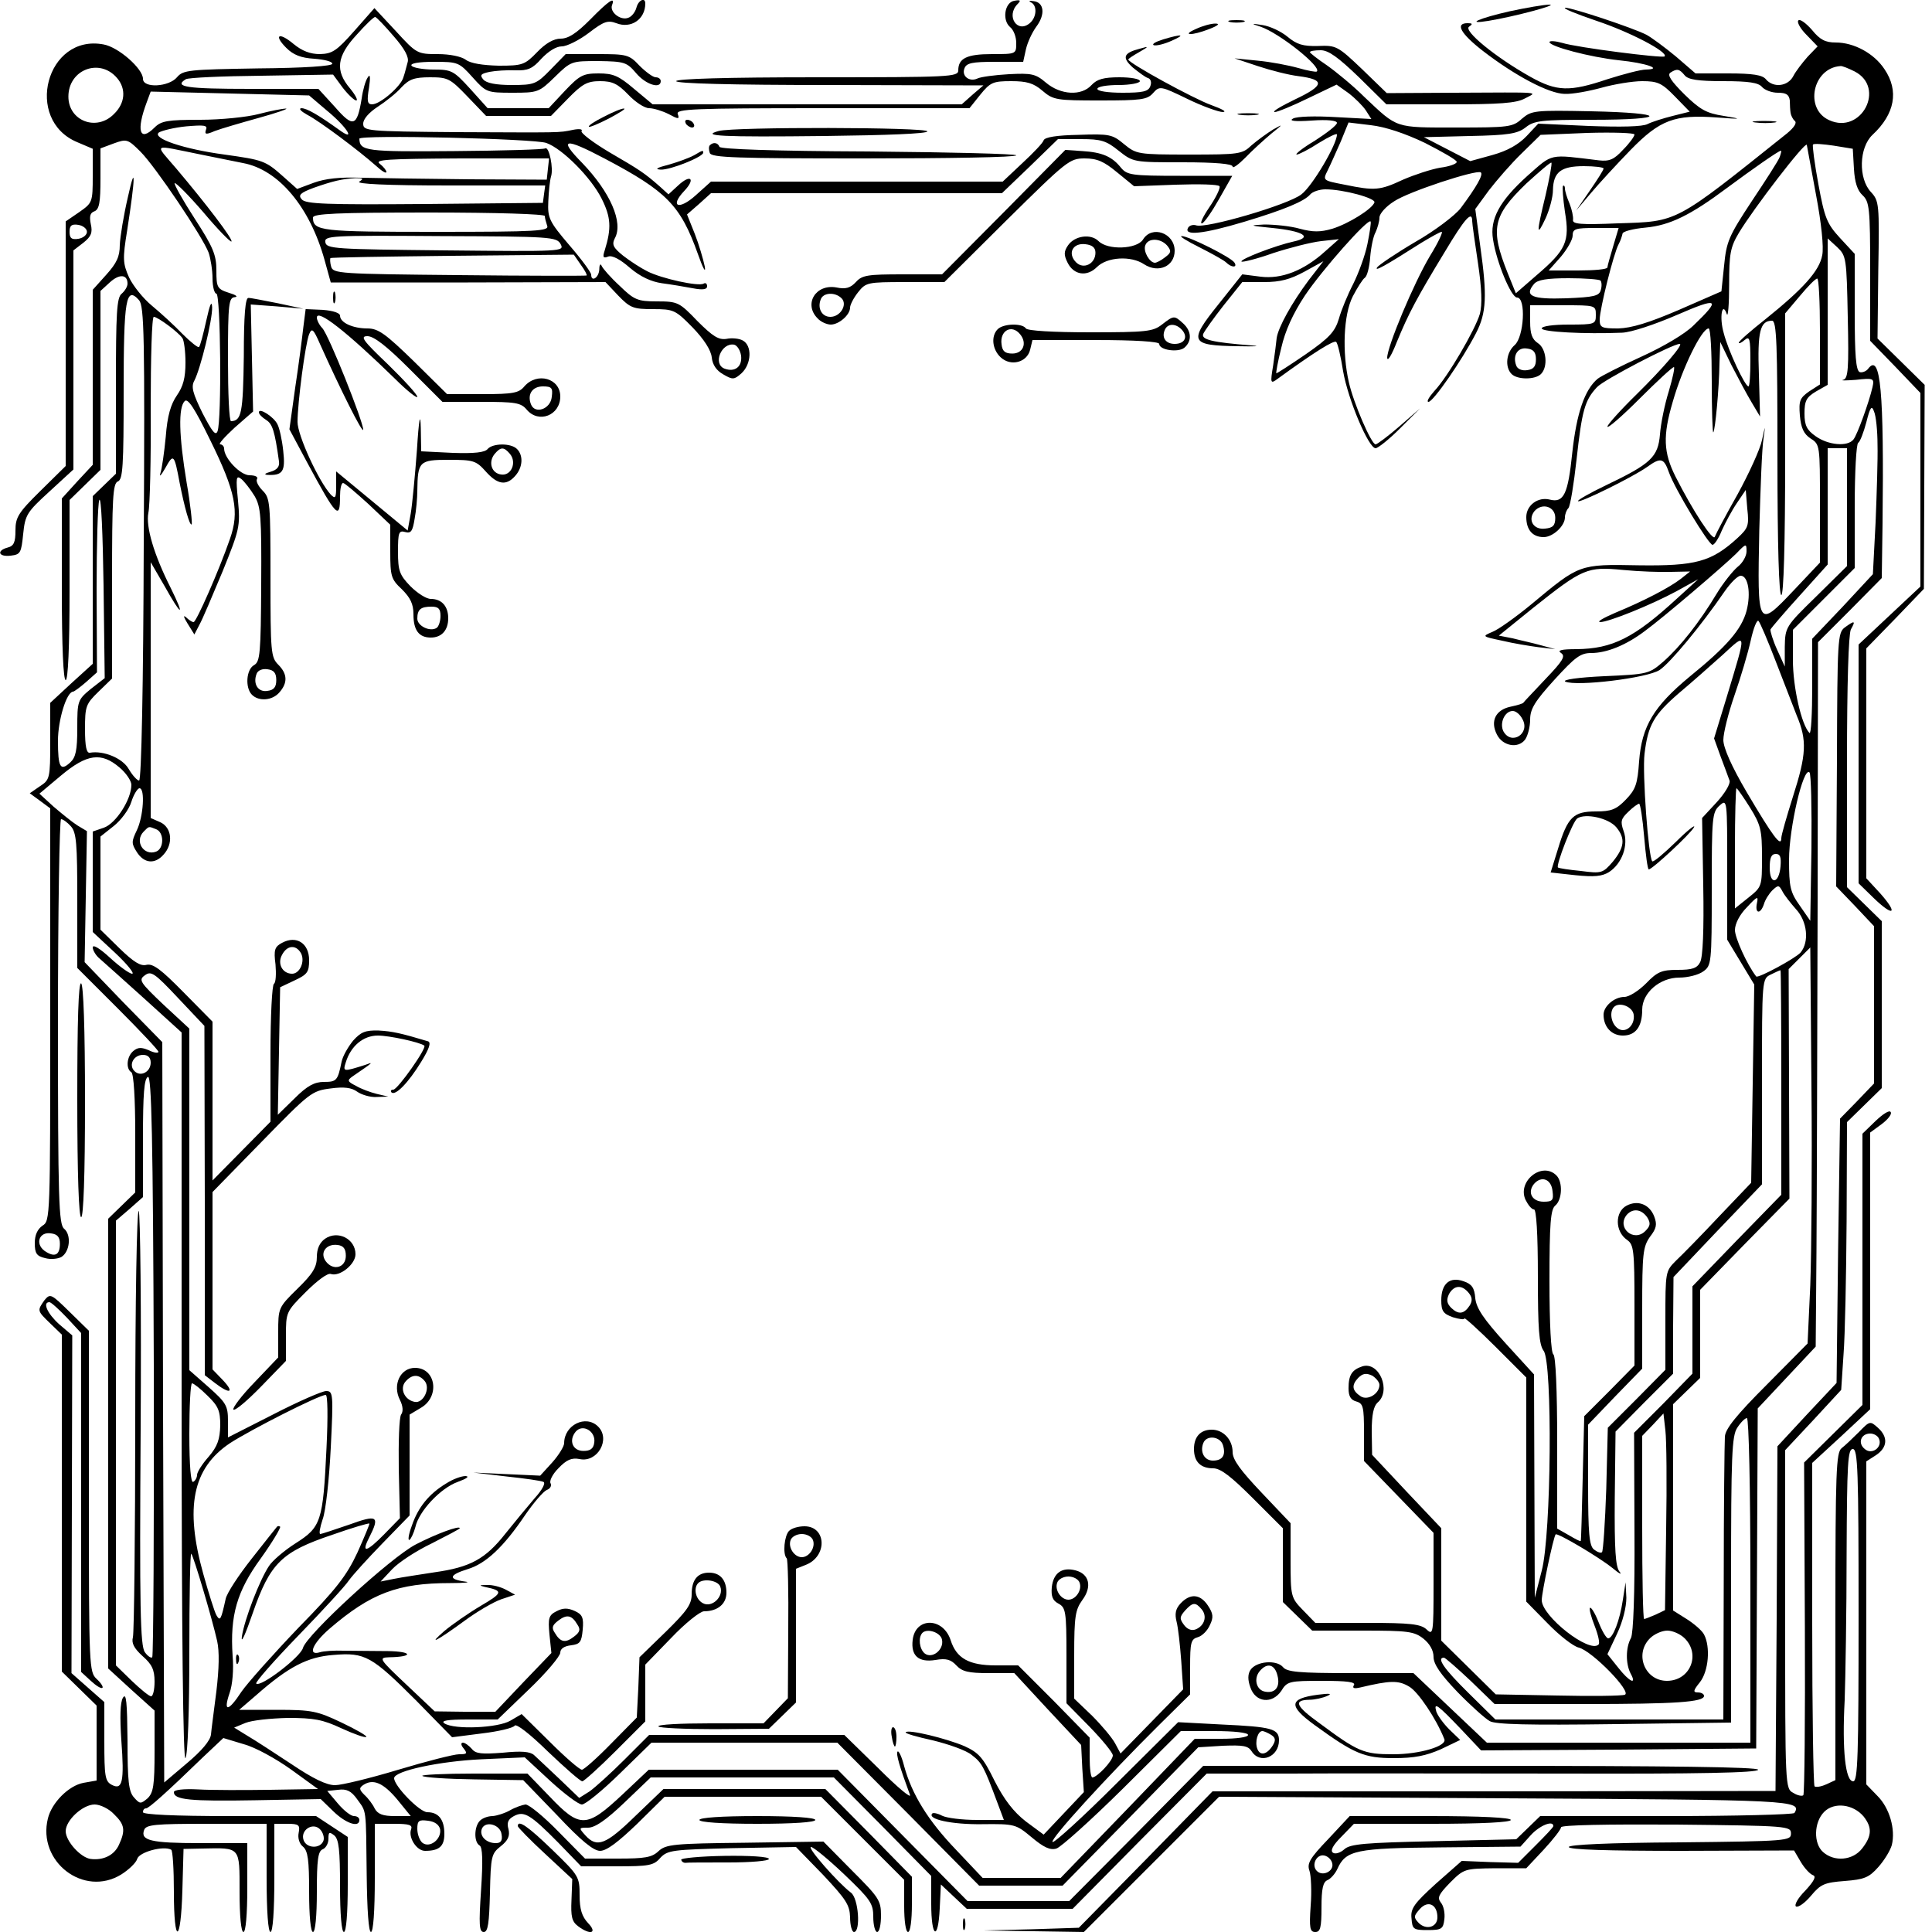 <?xml version="1.0" standalone="no"?>
<!DOCTYPE svg PUBLIC "-//W3C//DTD SVG 20010904//EN"
 "http://www.w3.org/TR/2001/REC-SVG-20010904/DTD/svg10.dtd">
<svg version="1.0" xmlns="http://www.w3.org/2000/svg"
 width="500pt" height="500pt" viewBox="0 0 500 500"
 preserveAspectRatio="xMidYMid meet">

<g transform="translate(0,500) scale(0.1,-0.1)"
fill="#000000" stroke="none">
<path d="M1527 4949 c-35 -35 -56 -49 -76 -49 -18 0 -39 -12 -61 -35 -32 -33
-38 -35 -99 -35 -42 1 -73 6 -85 15 -12 9 -42 15 -73 15 -53 0 -55 1 -109 60
l-55 59 -52 -59 c-46 -52 -57 -59 -89 -60 -25 0 -46 8 -68 26 -38 32 -53 24
-19 -10 18 -18 38 -26 72 -28 26 -2 47 -7 47 -13 0 -6 -73 -11 -192 -12 -179
-3 -194 -4 -210 -23 -21 -25 -88 -29 -88 -4 0 26 -63 82 -102 89 -148 28 -207
-195 -68 -253 l40 -17 0 -70 c0 -69 -1 -70 -35 -94 l-35 -24 0 -316 0 -317
-65 -64 c-58 -57 -65 -69 -65 -103 0 -30 -4 -40 -20 -44 -30 -8 -24 -25 8 -21
25 3 27 7 32 56 5 50 10 57 68 110 l62 57 0 284 0 283 26 20 c20 16 24 26 19
48 -4 20 -2 29 9 33 13 5 16 23 16 85 l0 78 35 13 c33 12 36 11 69 -22 38 -38
160 -219 176 -261 5 -15 10 -45 10 -67 0 -21 5 -39 10 -39 11 0 14 -327 3
-356 -5 -13 -14 -1 -39 47 -25 51 -30 68 -21 84 16 31 47 157 46 190 -1 19 -6
7 -15 -34 -8 -36 -16 -67 -19 -69 -2 -3 -22 13 -43 34 -20 21 -56 54 -79 73
-23 19 -49 52 -59 73 -16 36 -17 48 -5 121 22 142 22 178 2 87 -11 -47 -20
-102 -21 -124 0 -30 -8 -47 -35 -77 l-35 -39 0 -226 0 -227 -40 -43 -40 -44 0
-235 c0 -150 4 -235 10 -235 6 0 10 84 10 233 l0 233 40 39 40 39 0 231 0 232
24 22 c25 23 46 21 46 -3 0 -8 -7 -19 -15 -26 -13 -10 -15 -50 -15 -239 l0
-227 -30 -29 -30 -29 0 -217 0 -217 -55 -50 -55 -51 0 -99 c0 -97 -1 -100 -27
-117 l-26 -18 26 -19 27 -20 0 -534 c0 -523 0 -534 -20 -546 -13 -9 -20 -24
-20 -45 0 -27 5 -34 27 -39 14 -4 33 -2 42 3 22 14 26 57 7 73 -14 11 -16 75
-16 536 0 288 4 524 8 524 5 0 16 -8 25 -18 15 -16 17 -45 17 -193 l0 -174
105 -105 c58 -58 105 -108 105 -112 0 -4 -11 -3 -25 4 -19 8 -28 8 -40 -2 -17
-14 -20 -46 -5 -55 6 -4 10 -68 10 -159 l0 -152 -35 -34 -35 -34 0 -582 0
-582 60 -55 60 -54 0 -105 c0 -89 -3 -107 -18 -122 -18 -15 -20 -15 -35 2 -14
15 -17 42 -17 148 -1 98 -3 125 -12 110 -7 -12 -8 -50 -4 -110 8 -107 3 -130
-25 -115 -17 9 -19 22 -19 112 l0 102 -42 37 -43 38 1 437 1 437 -34 29 c-30
27 -44 57 -25 57 4 0 24 -18 45 -40 l37 -40 0 -438 0 -439 25 -23 c14 -13 27
-21 30 -18 3 2 -4 13 -15 23 -19 18 -20 30 -20 459 l0 442 -50 49 c-48 47 -50
48 -65 30 -19 -27 -19 -27 15 -60 l30 -29 0 -436 0 -436 45 -44 45 -44 0 -97
0 -97 -34 -6 c-38 -7 -82 -51 -92 -92 -28 -112 93 -205 190 -145 19 12 38 30
41 40 5 18 68 35 88 24 4 -2 7 -51 7 -109 0 -139 18 -136 22 4 l3 107 49 1
c99 2 96 6 96 -112 0 -63 4 -104 10 -104 6 0 10 45 10 115 l0 115 -122 0
c-128 0 -155 7 -145 34 5 14 29 16 162 16 l155 0 0 -140 c0 -87 4 -140 10
-140 6 0 10 53 10 140 l0 140 34 0 c29 0 33 -3 29 -23 -3 -14 2 -29 11 -36 13
-11 16 -35 16 -117 0 -63 4 -104 10 -104 6 0 10 41 10 104 0 83 3 105 15 110
8 3 15 15 15 27 0 18 2 19 15 9 12 -10 15 -38 15 -131 0 -73 4 -119 10 -119 6
0 10 48 10 123 l0 123 -41 27 -41 27 -224 0 c-143 0 -224 4 -224 10 0 6 3 10
8 10 7 0 52 40 148 133 l52 49 53 -16 c30 -8 84 -38 123 -66 l69 -50 -124 -2
c-68 -1 -152 -1 -186 1 -38 2 -63 -1 -63 -7 0 -20 42 -24 211 -21 l169 3 33
-32 c32 -31 67 -43 67 -22 0 6 -6 10 -14 10 -8 0 -27 15 -42 33 l-27 32 28 3
c22 3 34 -3 49 -24 25 -35 23 -19 25 -196 1 -91 5 -148 11 -148 6 0 10 53 10
140 l0 140 50 0 c39 0 48 -3 44 -14 -8 -21 14 -56 36 -56 37 0 50 12 50 44 0
37 -15 56 -44 56 -20 0 -86 68 -86 88 0 19 118 44 226 49 l112 5 66 -61 c36
-33 73 -61 82 -61 9 0 53 36 98 80 l82 80 241 0 240 0 184 -185 183 -185 108
0 108 0 176 179 175 179 64 4 c52 2 65 0 74 -14 22 -35 71 -15 71 28 0 30 -18
35 -148 41 l-113 6 -159 -158 c-88 -88 -163 -156 -166 -152 -7 7 140 168 275
302 l81 80 0 71 c0 63 2 72 20 77 11 3 25 17 31 31 10 20 9 30 -5 51 -20 30
-46 32 -71 5 -13 -14 -15 -27 -10 -47 4 -15 9 -61 12 -101 l5 -74 -81 -83 -81
-83 -14 26 c-8 15 -35 47 -60 72 l-46 44 0 113 c0 100 3 117 21 142 26 35 18
68 -18 77 -35 9 -57 -7 -61 -44 -2 -23 2 -34 17 -42 19 -10 21 -20 21 -134 l0
-124 60 -61 c33 -34 60 -67 60 -74 0 -14 -41 -57 -53 -57 -4 0 -7 23 -7 52 l0
51 -92 94 -93 93 -58 0 c-69 0 -102 18 -117 66 -20 59 -91 59 -98 0 -5 -41 15
-59 59 -52 28 5 40 1 54 -14 15 -16 31 -20 84 -20 l66 0 86 -93 87 -93 3 -61
4 -61 -52 -55 -52 -55 -46 34 c-32 25 -56 56 -81 105 -30 61 -41 73 -78 90
-47 20 -145 44 -152 36 -3 -3 29 -12 70 -21 41 -10 87 -26 101 -38 26 -20 31
-29 65 -120 l18 -48 -70 0 c-38 0 -78 5 -90 11 -11 6 -22 8 -25 6 -15 -15 50
-29 128 -28 86 1 88 0 129 -34 31 -26 48 -34 64 -29 11 3 89 73 172 155 l150
149 87 0 c51 0 87 -4 87 -10 0 -6 -30 -10 -69 -10 l-69 0 -173 -180 -174 -180
-101 0 -101 0 -69 73 c-72 75 -114 143 -134 216 -6 24 -14 41 -17 38 -5 -5 5
-39 32 -112 4 -11 -32 19 -81 68 l-89 87 -253 0 -252 0 -64 -64 c-35 -35 -76
-72 -90 -82 l-27 -17 -51 49 c-29 27 -58 55 -66 62 -10 9 -33 11 -81 6 -54 -4
-70 -3 -80 10 -8 9 -18 16 -23 16 -6 0 -5 -7 2 -15 10 -13 9 -15 -12 -15 -13
0 -84 -18 -157 -40 -73 -22 -147 -40 -164 -40 -22 0 -57 17 -112 54 -44 29
-96 63 -115 74 l-34 21 29 12 c17 7 66 12 110 13 67 0 90 -4 139 -27 33 -15
61 -25 64 -22 3 2 -26 19 -64 37 -63 30 -77 33 -167 33 l-98 0 43 37 c85 75
134 100 201 105 82 7 99 -3 215 -119 l92 -94 78 10 c42 5 80 14 84 20 4 6 39
-21 86 -67 44 -42 84 -77 89 -77 4 0 43 35 86 78 l77 77 0 74 0 73 67 69 c36
38 75 69 85 69 35 0 58 19 58 48 0 33 -16 52 -45 52 -30 0 -45 -19 -45 -56 0
-26 -12 -43 -67 -97 l-68 -66 -3 -78 -4 -78 -66 -67 c-37 -38 -71 -68 -76 -68
-6 0 -43 32 -83 72 l-73 72 -29 -17 c-32 -19 -145 -24 -171 -7 -10 7 8 10 61
10 l77 0 81 78 c45 43 81 86 81 95 0 10 10 17 28 19 23 3 27 8 30 40 3 32 -1
40 -21 49 -18 8 -30 8 -47 -1 -20 -10 -22 -18 -18 -60 l5 -48 -73 -76 -72 -76
-79 0 -78 1 -73 69 c-71 67 -73 70 -45 71 64 1 61 15 -3 16 -38 0 -89 1 -114
1 -25 1 -53 -1 -62 -4 -33 -10 -19 23 25 61 107 92 177 118 312 118 39 0 55 2
38 4 -44 6 -41 17 7 32 47 14 93 57 149 140 22 32 47 61 56 65 9 3 13 11 10
17 -4 6 5 24 20 39 21 22 34 28 55 24 46 -10 81 51 48 84 -32 32 -88 4 -88
-43 0 -8 -14 -31 -31 -50 l-31 -34 -87 4 -86 4 85 -10 c47 -5 90 -11 96 -14 7
-2 -2 -20 -22 -42 -18 -21 -52 -62 -76 -92 -52 -66 -91 -87 -183 -100 -38 -6
-86 -13 -105 -17 l-35 -7 30 32 c17 18 63 48 103 67 39 20 72 37 72 39 0 8
-62 -15 -114 -42 -64 -33 -283 -234 -292 -268 -6 -23 -110 -103 -121 -92 -3 3
46 59 109 124 63 65 122 129 131 143 10 14 49 57 87 96 l70 72 0 130 0 131 30
18 c49 29 38 103 -16 103 -38 0 -59 -44 -39 -83 8 -16 9 -30 3 -38 -5 -8 -7
-71 -6 -141 l3 -127 -40 -41 c-46 -47 -61 -51 -40 -10 29 57 22 61 -52 34 -38
-13 -71 -24 -74 -24 -4 0 -1 17 6 38 8 21 17 104 21 185 7 140 6 147 -12 147
-10 0 -72 -27 -136 -60 l-118 -60 0 43 c0 39 -5 47 -50 87 l-50 44 0 442 0
442 -67 62 c-61 58 -65 64 -48 76 16 12 25 6 86 -59 l68 -72 1 -452 0 -452 26
-20 c39 -30 52 -26 21 7 l-27 28 0 230 0 229 128 131 c123 126 129 131 177
137 36 5 55 2 69 -8 11 -8 34 -15 50 -14 l31 1 -30 7 c-16 4 -41 13 -54 21
-22 11 -23 14 -9 24 57 39 55 38 33 30 -57 -18 -58 -18 -50 7 13 42 45 69 83
69 29 0 108 -17 120 -26 8 -5 -69 -114 -80 -114 -6 0 -8 -3 -5 -7 10 -10 44
25 77 79 21 34 26 50 18 53 -70 21 -92 26 -128 28 -35 1 -46 -4 -66 -26 -13
-16 -27 -40 -30 -55 -10 -49 -13 -52 -46 -52 -24 0 -43 -10 -75 -42 l-44 -43
3 165 3 165 38 18 c32 15 37 21 37 52 0 44 -33 65 -70 45 -19 -10 -22 -18 -17
-56 2 -24 1 -47 -4 -50 -5 -3 -9 -84 -9 -181 l0 -176 -75 -76 -75 -76 0 205 0
206 -75 76 c-58 59 -79 75 -96 71 -15 -4 -33 7 -70 43 l-49 48 0 121 0 120 34
27 c19 15 40 43 46 63 6 19 16 35 21 35 15 0 10 -74 -7 -109 -14 -29 -14 -34
0 -56 19 -30 47 -32 69 -7 26 28 22 70 -8 84 l-25 11 0 331 0 331 36 -62 c44
-79 54 -82 16 -5 -44 87 -65 159 -58 195 4 18 7 139 6 270 0 133 3 237 8 237
10 0 63 -39 74 -55 4 -5 8 -34 8 -63 0 -40 -6 -62 -22 -85 -16 -23 -25 -53
-29 -107 -4 -41 -10 -84 -14 -95 -3 -11 2 -5 13 14 21 38 23 36 37 -39 12 -61
26 -112 31 -107 2 2 -3 51 -13 108 -20 121 -22 194 -5 211 8 8 25 -17 66 -101
66 -134 76 -185 51 -256 -28 -81 -87 -215 -94 -215 -4 0 -13 6 -20 13 -8 6 -5
-1 4 -16 l18 -29 13 25 c8 14 34 76 60 138 44 109 46 117 40 183 -6 61 -5 67
9 56 8 -7 23 -26 34 -44 16 -28 18 -52 17 -229 -1 -178 -3 -199 -18 -208 -21
-11 -24 -59 -6 -77 18 -18 53 -15 71 6 22 25 21 48 -3 72 -19 19 -20 33 -20
225 0 193 -1 206 -20 225 -12 12 -18 25 -15 30 4 6 -5 10 -19 10 -24 0 -66 44
-66 69 0 6 -5 11 -10 11 -6 0 11 19 37 43 l48 42 -3 139 -3 138 68 -5 68 -6
-65 14 c-36 7 -70 14 -77 14 -8 1 -12 -43 -12 -151 -2 -147 -6 -167 -33 -168
-5 0 -8 72 -8 160 0 145 2 160 18 161 9 1 2 6 -15 11 -31 10 -33 14 -33 58 0
40 -8 60 -56 134 -31 48 -54 89 -52 92 3 2 36 -31 74 -75 37 -44 70 -78 73
-76 5 5 -66 98 -143 189 -57 67 -65 62 64 36 30 -6 79 -16 109 -22 92 -17 173
-114 211 -251 l16 -58 355 0 356 1 33 -35 c31 -32 39 -35 90 -35 53 0 58 -2
102 -47 30 -31 48 -59 50 -78 2 -19 12 -34 30 -44 24 -14 28 -14 47 3 26 24
28 72 3 85 -9 5 -28 7 -42 4 -20 -3 -35 6 -75 46 -47 49 -51 51 -105 51 -50 0
-59 4 -96 40 -23 21 -44 45 -47 52 -3 7 -6 3 -6 -9 -1 -22 -21 -34 -21 -14 0
6 -25 40 -57 77 -52 61 -56 70 -54 113 1 25 4 54 7 64 7 21 -5 79 -15 73 -4
-3 -109 -6 -235 -7 -229 -2 -245 0 -246 32 0 11 456 0 484 -11 42 -15 116 -90
143 -144 24 -48 26 -76 8 -134 -6 -18 -4 -21 9 -16 10 4 31 -7 56 -29 27 -23
55 -36 83 -40 23 -3 59 -9 80 -13 26 -5 37 -3 37 5 0 7 -4 10 -9 7 -13 -8
-109 13 -146 32 -16 8 -44 26 -62 40 -26 21 -30 29 -22 45 23 41 -12 120 -84
195 -63 64 -47 67 59 11 159 -84 195 -120 240 -246 13 -37 21 -52 18 -33 -4
19 -15 57 -26 85 l-20 50 31 27 31 28 377 0 376 0 73 70 72 70 60 0 c51 0 65
-4 97 -30 38 -30 39 -30 166 -30 85 0 129 -4 129 -11 0 -6 15 5 33 23 17 18
48 46 67 62 31 25 32 26 5 11 -16 -10 -41 -28 -56 -41 -24 -23 -32 -24 -161
-24 -134 0 -137 1 -169 27 -30 25 -37 27 -118 24 -56 -1 -87 -6 -90 -14 -2 -7
-27 -33 -55 -59 l-51 -48 -377 0 -378 0 -39 -35 c-44 -40 -69 -30 -30 11 30
32 16 44 -16 14 l-25 -23 -22 20 c-41 36 -52 43 -131 89 -42 25 -75 50 -72 55
4 5 -7 6 -22 3 -38 -8 -29 -7 -300 -6 -235 2 -243 3 -243 22 0 12 15 29 38 44
20 13 48 35 61 50 20 21 33 26 74 26 46 0 52 -3 97 -50 l48 -50 84 0 84 0 44
45 c37 38 50 45 83 45 32 0 46 -7 73 -35 18 -19 42 -35 54 -35 11 0 34 -7 50
-15 26 -14 29 -14 24 0 -5 13 39 15 375 15 l380 0 28 35 c26 32 33 35 80 35
40 0 58 -5 81 -25 28 -24 37 -25 149 -25 106 0 122 2 137 19 17 19 19 19 89
-15 39 -19 81 -34 92 -34 11 1 -3 8 -30 18 -45 16 -215 109 -215 118 0 2 12
10 28 19 26 15 26 16 2 9 -43 -11 -47 -23 -18 -49 15 -12 32 -25 39 -27 7 -2
10 -11 6 -21 -5 -14 -20 -17 -72 -17 -37 0 -65 4 -65 10 0 6 25 10 55 10 30 0
55 5 55 10 0 6 -24 10 -53 10 -41 0 -58 -5 -72 -20 -26 -29 -80 -26 -118 6
-27 23 -37 25 -96 22 -36 -2 -73 -7 -81 -11 -21 -10 -42 6 -34 26 5 14 20 17
79 17 l73 0 7 32 c4 18 16 44 27 59 24 32 20 63 -7 66 -11 2 -14 0 -7 -3 17
-8 15 -39 -3 -54 -32 -27 -62 18 -32 49 10 10 8 12 -8 9 -25 -4 -32 -50 -11
-68 9 -7 16 -25 16 -41 0 -29 0 -29 -63 -29 -65 0 -87 -11 -87 -42 0 -17 -20
-18 -365 -18 -237 0 -365 -4 -365 -10 0 -6 139 -10 398 -10 l397 -1 -28 -24
-28 -25 -400 0 -400 0 -48 40 c-40 34 -54 40 -92 40 -40 0 -49 -5 -87 -45
l-42 -45 -79 0 -79 0 -45 50 c-43 47 -48 50 -95 50 -28 0 -54 5 -57 10 -4 6
18 10 58 10 62 0 65 -1 100 -40 35 -39 37 -40 103 -40 66 0 69 1 110 41 42 41
43 41 113 41 67 -1 73 -3 97 -31 25 -30 64 -42 64 -21 0 6 -6 10 -13 10 -7 0
-26 14 -42 30 -27 29 -33 30 -110 30 l-81 0 -39 -40 c-37 -38 -42 -40 -101
-40 -41 0 -65 5 -73 14 -10 12 -7 15 16 20 15 3 46 5 67 4 32 -1 44 4 67 30
18 19 38 32 53 32 13 0 45 16 70 35 39 30 49 33 71 25 38 -15 75 10 75 51 0
17 -18 9 -23 -11 -3 -11 -12 -23 -21 -26 -20 -8 -49 15 -42 33 9 23 -8 12 -57
-38z m-508 -43 c28 -32 40 -54 36 -67 -3 -10 -7 -28 -11 -39 -6 -23 -60 -70
-81 -70 -12 0 -14 8 -8 43 4 27 3 37 -3 27 -6 -8 -13 -33 -16 -55 -12 -73 -22
-76 -69 -22 l-43 47 -177 0 c-163 0 -199 5 -166 25 6 4 94 8 196 9 l185 3 25
-34 c14 -18 30 -33 35 -33 5 0 -2 14 -16 31 -39 46 -35 83 17 139 23 26 45 47
48 46 3 0 25 -23 48 -50z m-716 -108 c24 -28 21 -65 -8 -93 -45 -46 -118 -18
-118 45 0 70 81 101 126 48z m544 -85 c51 -42 75 -81 32 -50 -54 39 -85 57
-99 57 -8 -1 -1 -8 15 -17 33 -17 134 -93 178 -132 15 -14 27 -21 27 -16 0 4
-8 14 -17 21 -15 11 18 13 210 14 l228 0 -3 -27 -3 -28 -200 1 c-110 1 -236 3
-280 4 -55 2 -93 -2 -123 -13 l-43 -16 -37 33 c-45 40 -51 42 -151 56 -105 14
-188 42 -170 57 8 5 40 13 71 16 47 4 56 3 51 -9 -4 -12 0 -13 23 -3 16 6 67
21 114 34 47 13 78 24 70 24 -8 0 -40 -6 -70 -14 -30 -8 -98 -15 -152 -15 -85
0 -101 -3 -118 -20 -39 -39 -48 -8 -20 66 l10 27 205 -5 205 -5 47 -40z m83
-183 c-10 -6 69 -10 233 -10 l248 0 -3 -22 -3 -23 -306 -3 c-254 -2 -308 0
-318 12 -10 11 -4 17 31 30 51 18 74 23 108 25 20 0 22 -1 10 -9z m480 -89 c0
-5 3 -16 6 -25 6 -14 -24 -16 -288 -16 -298 0 -318 2 -318 37 0 10 61 13 300
13 176 0 300 -4 300 -9z m-1185 -41 c0 -8 -10 -16 -22 -18 -18 -3 -23 2 -23
18 0 16 5 21 23 18 12 -2 22 -10 22 -18z m1226 -32 c10 -19 4 -19 -298 -16
-287 3 -308 4 -311 21 -3 17 12 18 297 16 287 -1 302 -2 312 -21z m52 -53 c11
-15 17 -27 15 -28 -1 -1 -150 -1 -329 1 -311 3 -327 4 -332 22 -3 10 -3 20 -2
22 2 2 144 4 317 6 l313 3 18 -26z m-1131 -722 c-1 -362 -6 -613 -12 -613 -5
0 -17 13 -27 30 -16 28 -65 48 -100 42 -9 -2 -13 15 -13 61 0 59 2 65 35 97
l35 34 0 252 c0 215 2 253 15 258 13 5 15 40 15 234 0 239 6 273 40 235 13
-16 15 -91 12 -630z m1546 486 c3 -28 -16 -43 -43 -33 -31 12 -8 68 25 62 8
-2 16 -15 18 -29z m-1683 -862 c-34 -28 -35 -31 -35 -101 0 -58 -4 -76 -18
-89 -26 -24 -32 -13 -32 56 0 53 22 126 39 127 3 0 19 12 34 25 l28 25 -1 214
c0 117 3 222 7 232 5 10 9 -89 11 -221 l3 -240 -36 -28z m480 23 c0 -18 -6
-26 -23 -28 -24 -4 -38 18 -28 44 3 9 15 14 28 12 17 -2 23 -10 23 -28z m-406
-226 c17 -14 31 -35 31 -45 0 -38 -40 -100 -71 -111 l-29 -10 0 -130 0 -130
58 -54 c31 -29 51 -54 44 -54 -7 0 -33 19 -57 41 -26 24 -45 36 -45 27 0 -7 8
-21 18 -29 10 -9 62 -55 115 -103 l97 -88 0 -946 c0 -615 4 -942 10 -932 6 9
10 124 10 274 0 143 2 257 5 255 6 -6 54 -168 67 -226 6 -27 5 -71 -2 -130 -6
-48 -13 -99 -14 -112 -2 -16 -24 -42 -62 -74 l-59 -50 -3 958 -2 958 -101 103
-100 104 3 169 3 170 -25 15 c-14 9 -41 31 -62 49 l-36 33 56 47 c67 56 104
61 151 21z m95 -160 c21 -8 21 -50 0 -58 -32 -12 -57 27 -32 52 14 14 12 14
32 6z m375 -321 c11 -21 -3 -53 -23 -53 -25 0 -39 26 -26 49 13 25 36 27 49 4z
m-389 -283 c0 -24 -26 -38 -42 -22 -16 16 -2 42 22 42 13 0 20 -7 20 -20z m4
-1539 c-3 -3 -12 3 -19 13 -12 16 -14 115 -11 578 2 307 -1 561 -5 564 -5 3
-9 -236 -9 -538 0 -299 -3 -553 -6 -565 -4 -15 2 -28 25 -49 24 -21 31 -35 31
-66 0 -21 -4 -38 -9 -38 -5 0 -27 18 -50 40 l-41 40 0 575 0 576 35 30 35 31
0 153 c0 114 3 154 13 158 9 3 13 -152 15 -746 1 -413 -1 -753 -4 -756z m-239
1070 c0 -30 -14 -36 -40 -18 -25 19 -13 50 17 45 17 -2 23 -10 23 -27z m944
-355 c16 -19 -4 -59 -26 -54 -26 5 -39 34 -24 52 17 20 35 20 50 2z m-562 -38
c28 -27 33 -39 33 -77 -1 -36 -7 -54 -30 -81 -17 -19 -30 -40 -30 -47 0 -6 -4
-15 -10 -18 -6 -4 -10 40 -10 124 0 72 3 131 7 131 4 0 22 -14 40 -32z m308
-135 c-9 -191 -14 -205 -80 -247 -30 -19 -61 -46 -69 -59 -24 -36 -63 -137
-70 -182 -3 -22 9 5 28 60 45 130 75 159 206 203 51 18 95 31 96 29 1 -1 -13
-35 -31 -75 -28 -60 -55 -95 -153 -195 -65 -68 -131 -142 -147 -165 -34 -52
-48 -54 -31 -4 8 22 11 62 8 97 -7 104 11 167 73 252 30 42 52 79 50 82 -3 2
-6 2 -8 0 -2 -2 -31 -39 -65 -82 -34 -43 -65 -90 -68 -105 -12 -54 -14 -59
-24 -42 -5 9 -20 57 -34 107 -48 172 -28 273 69 338 54 35 231 125 248 125 5
0 6 -55 2 -137z m693 14 c-2 -16 -10 -22 -28 -22 -28 0 -39 27 -20 50 18 21
52 1 48 -28z m1256 -363 c7 -19 -10 -44 -29 -44 -19 0 -36 25 -29 44 3 9 16
16 29 16 13 0 26 -7 29 -16z m-930 -10 c10 -26 -22 -56 -45 -43 -19 10 -25 39
-12 52 13 13 51 7 57 -9z m1246 -59 c15 -18 7 -43 -16 -52 -11 -4 -22 1 -30
12 -12 16 -11 21 3 37 20 22 27 22 43 3z m-1616 -39 c9 -13 7 -20 -9 -32 -22
-17 -35 -14 -49 10 -9 13 -7 20 9 32 22 17 35 14 49 -10z m944 -40 c5 -26 -26
-50 -45 -35 -14 12 -17 41 -6 53 13 13 48 1 51 -18z m852 -246 c11 -7 12 -14
4 -27 -15 -24 -33 -28 -40 -9 -7 18 1 46 13 46 4 0 15 -5 23 -10z m-2262 -167
l35 -43 -41 0 c-31 0 -44 5 -52 19 -5 11 -17 27 -27 36 -14 14 -14 18 -2 26
25 16 51 5 87 -38z m-733 -38 c28 -27 30 -42 13 -79 -12 -27 -40 -41 -73 -37
-26 3 -65 46 -65 72 0 28 44 69 75 69 14 0 37 -11 50 -25z m844 -39 c4 -26
-27 -50 -46 -35 -7 6 -13 22 -13 36 0 21 4 24 27 21 18 -2 29 -10 32 -22z
m-302 -30 c-8 -21 -43 -20 -51 1 -10 26 23 48 42 29 8 -8 12 -22 9 -30z"/>
<path d="M611 704 c0 -11 3 -14 6 -6 3 7 2 16 -1 19 -3 4 -6 -2 -5 -13z"/>
<path d="M3908 4971 c-80 -18 -118 -35 -56 -25 67 11 183 42 158 42 -14 0 -60
-8 -102 -17z"/>
<path d="M4132 4946 c87 -29 186 -81 176 -92 -6 -5 -227 23 -265 35 -18 5 -33
6 -33 2 0 -11 105 -39 180 -47 70 -7 115 -23 70 -24 -14 0 -59 -12 -100 -25
-98 -33 -131 -32 -199 6 -91 51 -175 120 -159 130 10 7 9 9 -4 9 -33 0 -18
-27 40 -72 83 -64 170 -110 211 -111 20 -1 63 7 96 16 32 9 80 17 105 17 40 0
51 -5 84 -39 l39 -40 -44 -11 c-24 -6 -53 -15 -65 -21 -13 -7 -69 -8 -152 -5
l-131 6 -30 -32 c-21 -22 -49 -38 -88 -49 l-58 -16 -60 31 -60 31 119 3 c100
2 123 6 144 22 22 18 41 20 173 20 199 0 196 18 -3 22 -147 3 -154 2 -179 -19
-24 -22 -34 -23 -170 -23 -161 0 -151 -3 -238 79 -29 29 -73 65 -97 82 -24 16
-44 32 -44 34 0 3 12 5 28 5 20 0 45 -18 99 -70 l71 -70 165 0 c127 0 171 3
193 15 34 18 51 16 -184 15 l-173 -1 -64 62 c-63 60 -67 62 -114 60 -39 -1
-55 4 -79 24 -17 14 -45 27 -64 30 -31 5 -31 4 -6 -4 48 -16 159 -104 146
-116 -2 -2 -24 2 -48 9 -25 7 -72 16 -105 19 l-60 6 60 -20 c33 -11 80 -23
105 -26 70 -9 68 -24 -8 -60 -37 -18 -61 -32 -53 -33 7 0 46 16 87 36 l73 35
31 -22 c17 -13 37 -33 45 -45 l14 -22 -93 5 c-51 3 -100 2 -110 -4 -11 -6 5
-8 49 -5 41 3 65 0 65 -6 0 -6 -26 -26 -57 -46 -32 -19 -53 -36 -47 -36 5 0
31 13 57 30 26 16 47 26 47 22 0 -26 -64 -134 -92 -155 -34 -27 -250 -90 -273
-80 -7 2 -16 0 -20 -6 -13 -22 38 -17 145 15 103 31 156 53 171 71 6 7 24 13
39 13 47 0 131 -23 127 -34 -6 -17 -67 -55 -109 -68 -31 -9 -50 -9 -84 0 -24
7 -66 11 -92 11 -41 -2 -39 -3 21 -9 80 -8 106 -24 55 -35 -46 -10 -140 -46
-135 -52 3 -2 40 7 82 22 43 14 98 28 124 31 l46 5 -35 -31 c-55 -50 -113 -73
-168 -66 l-47 6 -62 -78 c-78 -97 -73 -106 50 -108 45 -1 62 0 37 2 -103 8
-132 15 -126 30 3 7 27 41 53 74 l48 60 56 0 c43 0 68 7 105 27 l49 27 -38
-49 c-44 -59 -79 -122 -83 -150 -1 -11 -5 -42 -9 -70 -8 -48 -7 -49 12 -35 92
67 146 101 151 95 4 -3 12 -38 18 -76 13 -74 66 -199 84 -199 6 0 35 23 63 51
l52 52 -54 -47 c-29 -25 -57 -46 -61 -46 -11 0 -57 107 -69 160 -18 78 -14
176 10 223 12 23 26 45 31 48 6 4 12 27 14 53 2 25 8 55 14 65 5 11 10 28 10
38 0 10 17 29 38 42 37 25 211 82 224 75 8 -5 -11 -38 -52 -93 -14 -18 -66
-58 -117 -87 -51 -30 -95 -60 -99 -66 -7 -11 16 1 115 64 25 15 48 28 52 28 4
0 -9 -28 -30 -62 -42 -70 -111 -235 -111 -264 1 -11 12 8 25 41 30 73 51 113
124 233 52 87 71 108 71 80 0 -7 7 -56 15 -109 10 -67 11 -107 5 -131 -12 -41
-83 -163 -118 -200 -14 -16 -21 -28 -15 -28 12 0 87 108 123 178 27 52 29 97
11 224 l-13 97 35 48 c20 26 58 70 85 96 l49 48 121 5 c67 2 122 0 122 -4 0
-5 -13 -23 -30 -40 -23 -25 -35 -30 -62 -27 -131 16 -118 19 -185 -40 -72 -65
-98 -112 -89 -165 9 -59 47 -150 62 -150 24 0 18 -102 -6 -123 -22 -19 -26
-57 -8 -75 15 -15 61 -15 76 0 19 19 14 66 -8 80 -15 10 -20 24 -20 55 l0 43
85 0 c84 0 85 0 85 -25 0 -24 -2 -25 -70 -25 -40 0 -70 -4 -70 -10 0 -9 111
-15 208 -11 24 1 84 21 142 46 108 47 115 42 43 -27 -22 -22 -78 -55 -135 -81
-53 -24 -104 -50 -113 -57 -34 -28 -55 -90 -66 -192 -11 -107 -22 -130 -58
-121 -31 8 -61 -15 -61 -45 0 -33 16 -52 45 -52 24 0 55 29 55 51 0 8 4 19 9
24 5 6 14 62 21 125 14 127 21 154 53 188 17 19 196 112 214 112 11 0 -42 -62
-111 -130 -42 -41 -76 -79 -76 -84 0 -6 37 26 83 72 45 45 85 82 89 82 3 0 -3
-28 -13 -62 -11 -35 -21 -85 -23 -112 -5 -59 -23 -76 -140 -132 -42 -20 -75
-39 -72 -41 5 -5 141 62 178 88 36 26 44 24 57 -13 15 -43 103 -188 113 -188
5 0 16 17 24 37 9 20 26 52 39 71 l23 34 4 -49 c5 -44 2 -50 -26 -76 -67 -61
-108 -72 -255 -70 -155 3 -153 3 -278 -101 -40 -33 -85 -65 -100 -71 -28 -12
-28 -12 24 -23 29 -7 72 -14 95 -17 l43 -5 -37 10 c-21 6 -54 13 -73 18 l-36
7 89 72 c128 102 140 107 232 98 41 -4 97 -6 125 -5 l49 1 -24 -19 c-30 -23
-95 -57 -170 -88 -30 -13 -48 -23 -39 -24 22 0 131 44 198 80 l56 31 -55 -50
c-111 -102 -167 -130 -260 -131 -39 0 -51 -3 -40 -10 12 -8 5 -20 -40 -67 -30
-32 -56 -59 -57 -61 -1 -3 -16 -7 -34 -11 -38 -8 -53 -37 -35 -72 15 -30 55
-37 73 -13 7 10 13 33 13 52 0 27 12 47 63 103 53 58 67 69 95 69 40 0 90 20
139 57 49 36 200 165 236 200 26 27 27 27 27 6 0 -12 -10 -30 -23 -40 -12 -10
-37 -41 -54 -69 -45 -75 -95 -138 -138 -176 -37 -32 -40 -33 -154 -38 -65 -3
-109 -9 -100 -14 29 -13 212 9 244 30 27 18 107 114 168 203 16 23 34 41 42
41 19 0 27 -45 15 -91 -13 -48 -51 -92 -147 -170 -93 -77 -124 -128 -131 -219
-4 -59 -9 -73 -34 -99 -25 -26 -38 -31 -78 -31 -58 0 -73 -14 -98 -97 l-19
-61 64 -7 c49 -5 69 -3 87 8 34 22 51 70 38 106 -9 25 -7 32 12 50 12 12 25
21 28 21 3 0 9 -38 13 -85 4 -47 9 -85 12 -85 9 0 108 92 117 109 5 9 -17 -8
-47 -38 -31 -30 -58 -53 -61 -50 -10 11 -26 228 -20 278 9 75 24 101 90 158
31 26 82 71 112 98 63 58 63 64 11 -108 l-33 -108 17 -47 c10 -26 20 -54 23
-62 3 -8 -12 -33 -33 -56 l-38 -41 3 -176 c2 -113 -1 -184 -8 -197 -8 -16 -21
-20 -58 -20 -42 0 -53 -5 -82 -35 -19 -19 -44 -35 -56 -35 -26 0 -54 -24 -54
-46 0 -32 21 -54 50 -54 33 0 50 23 50 67 0 44 46 83 96 83 22 0 50 7 62 16
21 15 22 20 22 213 0 185 1 199 20 216 20 18 20 17 20 -165 l0 -182 35 -58 35
-58 -4 -257 -4 -256 -83 -87 c-45 -48 -95 -99 -111 -114 -28 -28 -28 -28 -28
-155 l0 -128 -74 -75 -75 -75 -4 -158 c-3 -87 -8 -161 -11 -164 -3 -3 -12 0
-21 7 -12 10 -15 41 -15 168 l0 155 70 73 70 72 0 156 c0 142 2 159 20 185 17
22 19 32 11 53 -12 31 -42 43 -71 28 -31 -16 -31 -67 1 -89 17 -12 19 -26 19
-169 l0 -156 -65 -66 -65 -65 -4 -160 c-2 -88 -4 -161 -5 -163 -1 -2 -14 5
-31 15 l-30 17 0 223 c0 137 -4 224 -10 228 -6 4 -10 78 -10 189 0 151 3 186
15 196 18 15 20 61 3 78 -37 37 -102 -15 -80 -63 7 -14 16 -25 22 -25 6 0 10
-62 10 -173 0 -137 3 -177 15 -193 23 -31 20 -474 -5 -569 l-18 -70 -1 289 -1
289 -74 81 c-57 63 -75 90 -78 116 -2 27 -9 37 -30 44 -36 13 -58 -6 -58 -49
0 -28 5 -35 30 -44 17 -5 30 -7 30 -3 0 3 36 -29 80 -73 l80 -80 0 -290 0
-290 55 -56 c31 -32 67 -60 81 -63 35 -9 138 -115 119 -122 -8 -3 -86 -4 -174
-2 l-160 3 -71 70 -70 69 0 146 0 145 -90 95 -89 95 -1 61 c0 43 5 65 15 74
36 30 5 107 -39 94 -27 -9 -36 -22 -36 -57 0 -21 6 -30 20 -34 18 -5 20 -14
20 -80 l0 -74 90 -93 90 -93 0 -133 c0 -128 -1 -133 -18 -117 -15 14 -42 17
-153 17 l-135 0 -32 33 c-31 32 -32 35 -32 129 l0 96 -75 79 c-54 57 -75 85
-75 105 0 32 -24 58 -54 58 -29 0 -46 -18 -46 -50 0 -33 17 -50 50 -50 19 0
46 -21 103 -78 l77 -77 0 -96 0 -95 38 -37 38 -37 131 0 c117 0 133 -2 157
-21 16 -13 26 -30 26 -47 0 -19 18 -45 62 -91 34 -35 71 -68 83 -75 14 -9 103
-11 323 -8 l302 4 0 369 c0 323 2 373 16 394 9 14 20 25 25 25 5 0 9 -183 9
-420 l0 -420 -341 0 -341 0 -95 90 -95 90 -163 0 c-135 0 -165 3 -175 16 -17
19 -69 15 -84 -8 -7 -11 -7 -26 0 -45 13 -39 56 -44 80 -9 15 25 21 26 106 26
64 0 87 -3 82 -11 -5 -8 0 -10 17 -6 76 18 98 19 126 2 23 -13 70 -83 91 -136
7 -18 -64 -39 -132 -39 -77 0 -91 6 -192 81 -61 44 -67 59 -26 60 15 0 36 5
47 10 14 6 6 7 -25 3 -75 -10 -76 -29 -7 -79 102 -74 128 -85 204 -85 54 0 83
6 122 23 l50 24 -28 27 c-16 16 -31 37 -34 47 -7 25 3 18 65 -47 l51 -54 356
2 356 3 2 440 2 440 75 80 75 80 2 245 c1 135 2 545 3 912 l1 666 83 83 82 83
2 141 c4 341 -5 443 -37 401 -5 -7 -16 -11 -22 -9 -10 4 -13 44 -13 155 l0
151 -38 41 c-34 37 -40 52 -56 139 -10 54 -16 100 -14 103 3 3 27 1 54 -3 l49
-8 3 -52 c2 -35 9 -56 22 -68 18 -17 20 -32 20 -198 l0 -179 65 -67 65 -68 0
-250 0 -251 -80 -75 -80 -75 0 -309 0 -309 40 -39 c51 -49 63 -40 16 13 l-36
39 0 298 0 297 75 77 74 77 1 264 1 264 -61 60 -61 60 2 178 c3 171 2 178 -19
201 -33 35 -31 115 4 148 58 54 69 114 31 170 -27 41 -79 69 -126 69 -27 0
-41 7 -62 33 -15 17 -31 29 -35 24 -4 -4 5 -21 21 -37 l29 -30 -26 -27 c-14
-16 -31 -38 -37 -50 -14 -27 -52 -31 -71 -8 -9 11 -34 15 -97 15 l-85 0 -51
44 c-29 24 -63 49 -76 56 -35 18 -192 70 -210 70 -9 -1 28 -16 81 -34z m668
-131 c81 -42 17 -164 -66 -126 -65 29 -43 135 29 140 4 1 21 -6 37 -14z m-440
-10 c9 -11 34 -15 100 -15 66 0 91 -4 100 -15 7 -8 25 -15 41 -15 22 0 29 -5
31 -20 0 -11 1 -26 2 -32 1 -7 6 -17 11 -21 6 -5 -2 -17 -20 -32 -293 -234
-281 -228 -438 -233 -97 -4 -118 -2 -116 9 1 8 -3 27 -9 42 -7 16 -12 33 -12
39 0 6 -2 9 -5 7 -2 -3 0 -33 5 -67 13 -77 3 -99 -73 -164 l-54 -47 -21 52
c-46 115 -39 148 48 232 34 31 63 56 65 54 2 -3 -5 -40 -15 -84 -24 -99 -24
-111 0 -60 10 22 19 55 19 73 1 47 21 62 80 62 28 0 51 -3 51 -6 0 -4 -16 -29
-36 -58 l-35 -51 38 45 c21 25 67 75 103 112 76 78 114 92 223 84 66 -5 67 -4
18 4 -45 7 -61 16 -102 56 -34 34 -45 50 -36 56 17 11 23 10 37 -7z m-672
-175 c45 -23 82 -44 82 -49 0 -5 -19 -12 -43 -15 -23 -4 -66 -18 -96 -31 -60
-28 -73 -29 -151 -13 -57 11 -57 11 -44 37 7 14 22 48 34 75 l20 49 58 -7 c36
-4 88 -21 140 -46z m1012 -135 c14 -74 20 -135 16 -155 -7 -41 -50 -88 -147
-166 -38 -30 -69 -57 -69 -61 0 -3 7 0 15 7 13 11 15 4 15 -54 0 -36 -2 -66
-5 -66 -9 0 -53 94 -64 138 -12 41 -4 84 8 49 3 -9 6 25 6 76 0 80 3 97 25
134 37 62 173 239 176 228 1 -6 12 -64 24 -130z m-94 99 c-3 -9 -36 -60 -72
-114 -60 -91 -66 -105 -72 -167 l-7 -67 -110 -48 c-79 -34 -123 -47 -157 -48
-43 0 -48 2 -48 23 0 27 36 171 49 195 5 9 9 22 10 27 0 6 27 13 60 16 63 6
116 32 211 103 62 46 133 96 139 96 2 0 0 -7 -3 -16z m-1067 -225 c-6 -30 -23
-76 -37 -104 -14 -27 -31 -68 -37 -90 -10 -33 -24 -49 -86 -92 -41 -28 -75
-50 -76 -49 -1 1 4 31 13 66 10 44 30 88 61 135 45 67 162 199 170 192 2 -2
-2 -28 -8 -58z m636 -6 c-8 -27 -15 -51 -15 -55 0 -5 -34 -8 -76 -8 l-76 0 31
35 c17 20 31 45 31 55 0 18 7 20 60 20 l59 0 -14 -47z m607 -184 c3 -134 1
-159 -12 -162 -8 -2 7 -2 33 0 46 5 48 4 43 -19 -9 -39 -39 -122 -49 -135 -15
-20 -66 -15 -98 8 -23 16 -29 28 -29 59 0 33 5 42 30 57 l30 17 0 190 0 189
25 -23 c23 -22 24 -28 27 -181z m-640 95 c3 -3 4 -14 1 -24 -4 -16 -17 -19
-90 -22 -89 -3 -109 6 -83 37 9 11 34 15 90 15 42 0 79 -3 82 -6z m568 -131
l0 -138 -28 -18 c-24 -17 -27 -24 -24 -62 3 -33 10 -48 28 -60 24 -15 24 -18
24 -168 l0 -153 -68 -72 c-94 -99 -94 -98 -89 155 3 109 7 216 11 238 5 37 5
37 -4 -4 -5 -24 -34 -87 -63 -140 -30 -53 -56 -102 -59 -110 -4 -14 -57 67
-102 156 -31 62 -33 105 -7 193 25 88 75 190 93 190 5 0 8 -62 8 -137 0 -75 2
-134 4 -132 5 6 15 113 16 179 l2 55 29 -60 c17 -33 40 -76 52 -96 l22 -37 -3
109 c-4 111 3 139 34 139 12 0 14 -60 14 -355 0 -230 4 -355 10 -355 6 0 10
128 10 364 l0 365 38 45 c20 24 40 45 45 45 4 1 7 -61 7 -136z m-735 -73 c0
-18 -6 -26 -23 -28 -13 -2 -25 3 -28 12 -10 26 4 48 28 44 17 -2 23 -10 23
-28z m884 -221 c1 -36 -2 -126 -5 -201 l-7 -134 -78 -84 -79 -83 0 -125 c0
-69 -3 -122 -7 -119 -21 21 -43 119 -43 189 l0 78 80 80 80 80 0 160 c0 87 4
161 9 164 5 3 14 27 21 53 10 40 14 45 20 28 5 -11 9 -50 9 -86z m-79 -161 l0
-153 -80 -79 c-79 -77 -80 -79 -81 -130 l0 -51 -20 44 c-11 24 -18 48 -17 52
2 4 36 44 76 88 l72 80 0 150 0 151 25 0 25 0 0 -152z m-755 -28 c0 -20 -6
-26 -26 -28 -30 -4 -46 22 -28 45 20 23 54 12 54 -17z m570 -370 c20 -52 45
-116 55 -142 27 -64 25 -101 -10 -210 -16 -51 -30 -99 -30 -107 0 -25 -21 3
-89 118 -40 68 -61 116 -61 136 0 18 13 70 29 116 16 46 35 110 42 142 7 32
16 54 20 50 4 -4 24 -51 44 -103z m-655 -151 c21 -37 -28 -69 -49 -32 -11 21
3 53 24 53 8 0 19 -9 25 -21z m748 -334 l-3 -188 -27 39 c-25 35 -28 49 -28
119 0 82 37 242 53 226 4 -4 6 -92 5 -196z m-159 105 c28 -45 31 -59 31 -128
0 -76 0 -77 -35 -105 l-35 -28 0 156 c0 85 2 155 4 155 2 0 18 -23 35 -50z
m-346 -51 c24 -29 21 -52 -9 -89 -26 -30 -29 -31 -83 -24 -31 3 -57 7 -59 9
-6 5 38 119 50 127 21 14 81 1 101 -23z m425 -101 c-4 -46 -28 -49 -28 -4 0
26 4 36 16 36 11 0 14 -8 12 -32z m40 -111 c29 -31 35 -84 12 -112 -13 -15
-111 -68 -115 -62 -24 31 -55 100 -55 120 0 16 12 40 31 59 27 29 30 30 26 11
-6 -28 9 -30 18 -3 3 11 13 27 22 36 15 14 17 14 26 -3 5 -10 21 -30 35 -46z
m37 -973 l-7 -151 -106 -107 c-78 -78 -107 -114 -108 -134 -1 -15 -3 -186 -3
-379 l-1 -353 -295 0 -295 0 -70 69 c-63 62 -83 91 -63 91 3 0 34 -27 69 -60
l62 -60 234 0 c234 0 308 5 308 21 0 5 -7 9 -16 9 -13 0 -12 5 5 26 23 29 28
92 11 124 -5 10 -26 28 -45 40 l-35 22 0 267 0 267 35 34 35 34 0 114 0 114
115 118 116 118 -1 297 -1 297 28 28 28 28 3 -361 c2 -199 0 -430 -3 -513z
m-75 525 l0 -291 -115 -118 -115 -119 0 -113 0 -113 -75 -77 -76 -76 1 -256
c1 -163 -3 -262 -9 -275 -14 -25 -14 -67 -1 -92 17 -31 -3 -22 -32 15 l-28 35
25 53 c15 32 24 69 24 93 l-2 40 -7 -45 c-8 -54 -26 -100 -38 -100 -5 0 -16
19 -25 42 -9 23 -19 39 -22 37 -3 -3 3 -24 12 -47 9 -23 14 -45 10 -48 -23
-24 -147 73 -147 115 0 19 30 163 36 170 4 5 111 -58 147 -87 18 -15 26 -19
18 -9 -10 13 -13 56 -12 190 l2 172 74 75 75 75 0 125 1 125 114 120 115 120
0 266 c0 266 0 266 23 277 12 6 23 11 25 11 1 1 2 -130 2 -290z m-382 175 c4
-29 -23 -51 -43 -34 -16 13 -20 42 -8 54 14 14 48 1 51 -20z m-210 -457 c3
-23 0 -27 -23 -27 -30 0 -43 24 -25 46 19 22 45 13 48 -19z m246 -69 c8 -14 7
-21 -6 -34 -30 -30 -75 9 -48 42 16 18 39 15 54 -8z m-463 -194 c9 -11 10 -20
3 -32 -15 -23 -29 -25 -48 -7 -12 12 -13 21 -6 36 13 23 33 25 51 3z m-231
-238 c0 -23 -30 -41 -48 -30 -23 15 -25 29 -7 48 12 12 21 13 36 6 10 -6 19
-17 19 -24z m742 -372 l-3 -211 -25 -12 c-14 -6 -27 -11 -29 -11 -3 0 -5 107
-5 237 l0 237 28 29 27 29 5 -44 c3 -24 4 -138 2 -254z m-1147 216 c8 -26 -1
-40 -26 -40 -22 0 -34 22 -25 45 8 22 44 18 51 -5z m1195 -500 c42 -42 14
-110 -46 -110 -57 0 -85 69 -44 110 11 11 31 20 45 20 14 0 34 -9 45 -20z
m-1054 -96 c8 -30 -6 -47 -32 -42 -23 4 -30 34 -14 53 19 23 39 18 46 -11z"/>
<path d="M4543 4683 c15 -2 37 -2 50 0 12 2 0 4 -28 4 -27 0 -38 -2 -22 -4z"/>
<path d="M3183 4943 c9 -2 25 -2 35 0 9 3 1 5 -18 5 -19 0 -27 -2 -17 -5z"/>
<path d="M3095 4925 c-39 -17 -11 -18 35 0 23 9 28 14 15 14 -11 0 -33 -6 -50
-14z"/>
<path d="M3010 4898 c-19 -6 -30 -12 -24 -15 7 -2 27 3 45 11 39 17 29 19 -21
4z"/>
<path d="M1563 4698 c-24 -12 -41 -23 -39 -26 2 -2 26 8 53 22 26 14 44 25 38
25 -5 1 -29 -9 -52 -21z"/>
<path d="M3208 4703 c12 -2 32 -2 45 0 12 2 2 4 -23 4 -25 0 -35 -2 -22 -4z"/>
<path d="M1775 4680 c3 -5 11 -10 16 -10 6 0 7 5 4 10 -3 6 -11 10 -16 10 -6
0 -7 -4 -4 -10z"/>
<path d="M1860 4661 c-48 -13 5 -16 273 -13 163 2 267 6 267 12 0 11 -500 12
-540 1z"/>
<path d="M1837 4624 c-3 -3 -3 -12 0 -20 4 -12 70 -14 399 -14 217 0 394 3
394 8 0 4 -172 8 -383 10 -243 1 -383 6 -385 12 -4 11 -16 13 -25 4z"/>
<path d="M1796 4598 c-11 -6 -40 -17 -65 -24 -31 -8 -38 -12 -21 -13 25 -1
110 33 110 44 0 7 -2 6 -24 -7z"/>
<path d="M2598 4451 l-160 -161 -102 0 c-90 0 -105 -2 -121 -20 -14 -15 -26
-19 -50 -14 -54 10 -86 -43 -49 -80 8 -9 24 -16 34 -16 21 0 50 25 50 44 0 7
9 25 21 40 20 25 24 26 122 26 l101 0 161 160 c156 154 163 160 202 160 33 0
50 -8 84 -36 l44 -36 108 4 c59 2 110 1 113 -4 3 -4 -9 -29 -26 -54 -17 -25
-26 -44 -19 -42 6 2 26 31 44 63 l34 60 -135 0 c-126 0 -137 2 -153 21 -23 29
-49 40 -100 43 l-44 3 -159 -161z m-420 -223 c16 -16 -3 -48 -29 -48 -22 0
-34 22 -25 45 6 18 37 20 54 3z"/>
<path d="M2958 4380 c-16 -25 -91 -28 -115 -4 -20 20 -62 14 -79 -11 -11 -16
-11 -25 -1 -45 16 -32 50 -37 76 -11 26 26 88 30 122 7 37 -24 79 -5 79 35 0
46 -59 67 -82 29z m63 -16 c11 -14 10 -18 -6 -30 -10 -8 -22 -14 -26 -14 -14
0 -31 30 -25 45 7 20 40 19 57 -1z m-186 -18 c0 -29 -31 -44 -50 -25 -23 23
-9 51 24 47 18 -2 26 -9 26 -22z"/>
<path d="M3104 4360 c32 -16 64 -34 69 -39 14 -14 30 -14 22 -1 -8 14 -121 70
-137 69 -7 0 14 -13 46 -29z"/>
<path d="M862 4230 c0 -14 2 -19 5 -12 2 6 2 18 0 25 -3 6 -5 1 -5 -13z"/>
<path d="M785 4153 c-3 -27 -12 -97 -21 -156 l-15 -108 46 -86 c76 -141 85
-150 85 -88 0 19 3 35 8 35 4 0 33 -25 65 -54 l57 -54 0 -69 c0 -64 2 -72 30
-98 22 -22 30 -38 30 -65 0 -41 14 -60 45 -60 28 0 45 19 45 50 0 31 -17 50
-45 50 -12 0 -35 15 -53 33 -28 29 -32 40 -32 89 0 50 2 56 19 51 15 -4 19 3
24 34 4 21 7 54 7 73 1 76 5 80 81 80 64 0 71 -2 96 -30 30 -34 53 -38 76 -12
20 22 22 53 5 70 -16 16 -63 15 -76 0 -7 -9 -35 -12 -91 -10 l-81 4 -1 61 c-1
42 -5 23 -10 -58 -5 -66 -12 -140 -16 -164 l-8 -44 -93 77 -92 76 0 -37 c0
-32 -2 -35 -14 -23 -31 34 -86 153 -86 188 0 49 20 202 30 227 7 17 11 14 28
-25 52 -116 111 -234 112 -222 0 21 -89 245 -106 263 -8 8 -14 21 -14 27 0 24
77 -36 203 -159 31 -31 57 -51 57 -46 0 6 -34 43 -76 84 -65 62 -73 73 -53 73
17 0 51 -27 109 -85 l85 -85 100 0 c88 0 103 -2 118 -20 31 -37 87 -15 87 34
0 47 -60 64 -93 26 -14 -17 -29 -20 -108 -20 l-92 0 -86 85 c-73 71 -92 85
-120 85 -38 0 -71 15 -71 33 0 7 -18 13 -44 15 l-45 2 -6 -47z m643 -180 c-3
-32 -44 -46 -54 -19 -10 26 4 46 31 46 23 0 26 -4 23 -27z m-108 -148 c18 -22
3 -57 -23 -53 -25 3 -34 32 -17 53 16 19 24 19 40 0z m-180 -419 c0 -14 -5
-28 -10 -31 -17 -11 -50 5 -50 24 0 24 9 31 37 31 18 0 23 -6 23 -24z"/>
<path d="M3007 4160 c-23 -18 -40 -20 -185 -20 -97 0 -163 4 -167 10 -9 14
-58 13 -73 -2 -18 -18 -14 -53 8 -73 26 -24 68 -13 76 20 l6 25 164 0 c101 0
164 -4 164 -10 0 -16 49 -23 65 -10 20 17 19 43 -3 63 -23 21 -24 21 -55 -3z
m53 -15 c15 -18 5 -35 -20 -35 -22 0 -34 15 -26 35 7 19 30 19 46 0z m-420
-10 c19 -23 8 -50 -20 -50 -19 0 -26 6 -28 24 -5 35 26 53 48 26z"/>
<path d="M670 3933 c0 -5 8 -13 19 -20 16 -10 22 -28 33 -107 2 -14 -5 -22
-22 -27 -14 -4 -18 -7 -8 -8 40 -2 47 9 41 62 -3 29 -10 60 -15 69 -9 19 -48
44 -48 31z"/>
<path d="M4774 3376 c-18 -14 -19 -30 -20 -342 l-2 -328 49 -51 49 -52 0 -204
0 -203 -44 -46 -44 -45 -5 -342 -4 -342 -77 -82 -76 -82 -2 -446 -3 -446 -729
-1 -728 0 -173 -177 -173 -176 -123 -4 -124 -3 130 -2 130 -2 175 175 175 175
739 -4 c748 -4 770 -5 750 -38 -3 -4 -152 -8 -332 -8 l-326 0 -31 -30 -31 -30
-213 -5 c-178 -4 -217 -7 -232 -21 -10 -9 -23 -13 -29 -9 -8 5 -1 19 21 41
l33 34 203 0 c129 0 203 4 203 10 0 6 -76 10 -208 10 l-209 0 -56 -60 c-48
-50 -55 -63 -48 -82 4 -12 6 -53 3 -90 -4 -58 -2 -68 12 -68 13 0 16 11 16 64
0 48 4 65 15 70 8 3 20 16 26 29 22 49 48 54 269 56 l205 2 27 30 c23 25 58
39 58 23 0 -3 -21 -25 -46 -50 l-45 -45 -73 2 -73 3 -67 -59 c-56 -51 -66 -64
-63 -90 2 -28 5 -30 42 -30 36 0 40 3 43 28 2 16 -2 35 -9 43 -10 13 -6 21 24
52 36 36 38 36 117 37 l80 0 45 48 c25 27 45 53 45 58 0 6 119 8 298 7 289 -3
297 -4 297 -23 0 -19 -8 -20 -287 -23 -186 -1 -288 -6 -288 -12 0 -7 101 -10
291 -10 l292 1 17 -29 c10 -17 24 -32 32 -35 9 -3 3 -15 -20 -40 -19 -19 -29
-37 -24 -41 6 -3 23 9 39 28 25 30 35 34 87 38 51 4 63 9 87 36 16 18 31 43
35 57 10 41 -6 96 -37 127 l-29 30 0 418 0 418 25 16 c30 20 32 47 5 71 -20
18 -21 18 -49 -11 -16 -16 -36 -35 -45 -42 -14 -11 -16 -60 -16 -436 l0 -423
-24 -11 c-13 -6 -27 -8 -30 -5 -3 4 -6 193 -6 421 l0 416 75 69 75 70 0 358 0
358 30 22 c16 12 27 26 23 31 -3 6 -20 -5 -39 -23 l-34 -33 0 -351 0 -351 -75
-74 -76 -75 2 -428 c1 -235 -1 -430 -4 -433 -3 -3 -15 -1 -26 6 -21 11 -21 15
-21 449 l0 438 73 78 72 78 6 91 c4 50 7 206 8 346 l1 256 45 44 45 44 0 216
0 216 -45 44 -45 44 0 324 c0 204 4 330 10 343 13 23 10 24 -16 5z m89 -2100
c9 -22 -19 -42 -37 -26 -19 15 -10 40 14 40 10 0 20 -6 23 -14z m-53 -456 c0
-366 -2 -430 -14 -430 -20 0 -29 80 -22 210 2 58 5 228 5 378 1 235 3 272 16
272 13 0 15 -54 15 -430z m13 -521 c22 -28 22 -50 -4 -83 -24 -31 -72 -35
-101 -9 -25 22 -24 77 3 104 26 26 75 20 102 -12z m-1375 -122 c4 -20 -25 -34
-40 -19 -15 15 -1 44 19 40 10 -2 19 -11 21 -21z m272 -139 c0 -25 -28 -34
-48 -15 -14 15 -14 18 3 37 21 23 45 11 45 -22z"/>
<path d="M200 2156 c0 -197 4 -306 10 -306 6 0 10 106 10 299 0 189 -4 302
-10 306 -7 4 -10 -98 -10 -299z"/>
<path d="M841 1794 c-14 -10 -21 -26 -21 -47 0 -26 -10 -43 -50 -82 -50 -49
-50 -50 -50 -114 l0 -64 -61 -64 c-34 -35 -58 -67 -55 -71 4 -4 36 23 72 60
l64 66 0 63 c0 63 0 64 51 115 30 30 57 50 65 47 23 -8 64 25 64 51 0 40 -46
63 -79 40z m54 -44 c0 -31 -33 -40 -52 -14 -16 22 1 46 31 42 15 -2 21 -10 21
-28z"/>
<path d="M1155 1161 c-45 -27 -73 -62 -89 -109 -9 -24 -11 -40 -6 -37 4 3 11
18 15 33 9 41 65 101 110 117 22 8 31 14 20 15 -11 0 -33 -8 -50 -19z"/>
<path d="M2042 1038 c-12 -12 -17 -60 -6 -71 3 -3 5 -86 4 -184 l-1 -178 -31
-32 -32 -33 -139 0 c-76 0 -136 -3 -133 -8 2 -4 68 -7 145 -7 l141 1 35 34 35
34 0 173 0 173 25 10 c57 22 54 100 -3 100 -16 0 -33 -5 -40 -12z m62 -24 c7
-19 -10 -44 -29 -44 -19 0 -36 25 -29 44 3 9 16 16 29 16 13 0 26 -7 29 -16z"/>
<path d="M1255 893 c48 -10 47 -15 -11 -49 -32 -19 -75 -49 -94 -65 -45 -39
-21 -27 53 27 31 23 74 48 94 55 l36 12 -24 13 c-13 7 -35 13 -49 12 -20 0
-21 -1 -5 -5z"/>
<path d="M2308 505 c2 -14 6 -25 8 -25 2 0 4 11 4 25 0 14 -4 25 -9 25 -4 0
-6 -11 -3 -25z"/>
<path d="M2941 255 l-174 -175 -131 0 -132 0 -168 170 -168 170 -245 0 -244 0
-69 -65 c-92 -86 -109 -87 -187 -5 l-58 60 -139 0 c-77 0 -136 -3 -133 -6 4
-4 64 -8 134 -9 l127 -2 88 -91 c62 -66 94 -92 111 -92 17 0 47 23 96 70 l71
70 203 0 202 0 108 -108 107 -107 0 -68 c0 -38 4 -67 10 -67 6 0 10 31 10 72
l0 71 -112 114 -112 113 -210 0 -209 0 -73 -70 c-76 -74 -99 -83 -129 -50 -18
20 -17 20 7 20 18 0 47 20 94 65 l68 65 237 0 237 0 126 -127 126 -128 0 -72
c0 -89 18 -97 22 -12 l3 62 34 -32 33 -31 137 0 137 0 173 175 174 175 216 0
c119 1 440 0 714 0 338 -1 497 2 497 10 0 7 -227 10 -718 10 l-718 0 -173
-175z"/>
<path d="M1320 315 c-14 -8 -34 -14 -45 -15 -12 0 -26 -5 -33 -12 -15 -15 -16
-55 -1 -64 8 -4 9 -40 4 -115 -6 -90 -5 -109 7 -109 11 0 14 23 16 101 2 96 4
102 28 121 19 15 24 27 20 44 -5 17 -1 26 14 34 26 14 42 5 115 -69 l59 -61
93 0 c82 0 95 2 112 22 19 20 32 21 186 25 l165 3 70 -72 c60 -64 69 -78 70
-110 0 -21 5 -38 10 -38 18 0 12 88 -8 102 -32 24 -115 118 -103 118 6 0 45
-32 86 -71 68 -65 75 -75 75 -110 0 -22 5 -39 10 -39 6 0 10 19 10 43 0 39 -6
47 -75 116 l-74 75 -203 -3 c-184 -2 -205 -4 -224 -22 -17 -16 -35 -19 -105
-19 l-85 0 -69 70 c-38 39 -76 70 -85 70 -8 -1 -26 -7 -40 -15z m-22 -62 c3
-17 -2 -23 -15 -23 -25 0 -43 19 -36 37 9 22 48 11 51 -14z"/>
<path d="M1810 290 c0 -6 57 -10 150 -10 93 0 150 4 150 10 0 6 -57 10 -150
10 -93 0 -150 -4 -150 -10z"/>
<path d="M1340 274 c0 -3 32 -36 71 -72 l70 -65 -2 -54 c-2 -43 1 -56 17 -68
32 -24 51 -18 26 8 -16 17 -22 36 -22 72 0 48 -2 51 -70 117 -63 61 -90 80
-90 62z"/>
<path d="M1763 187 c1 -5 6 -8 10 -8 4 1 54 1 112 1 58 0 105 4 105 9 0 6 -50
9 -115 8 -63 -1 -114 -6 -112 -10z"/>
<path d="M2492 20 c0 -14 2 -19 5 -12 2 6 2 18 0 25 -3 6 -5 1 -5 -13z"/>
</g>
</svg>
